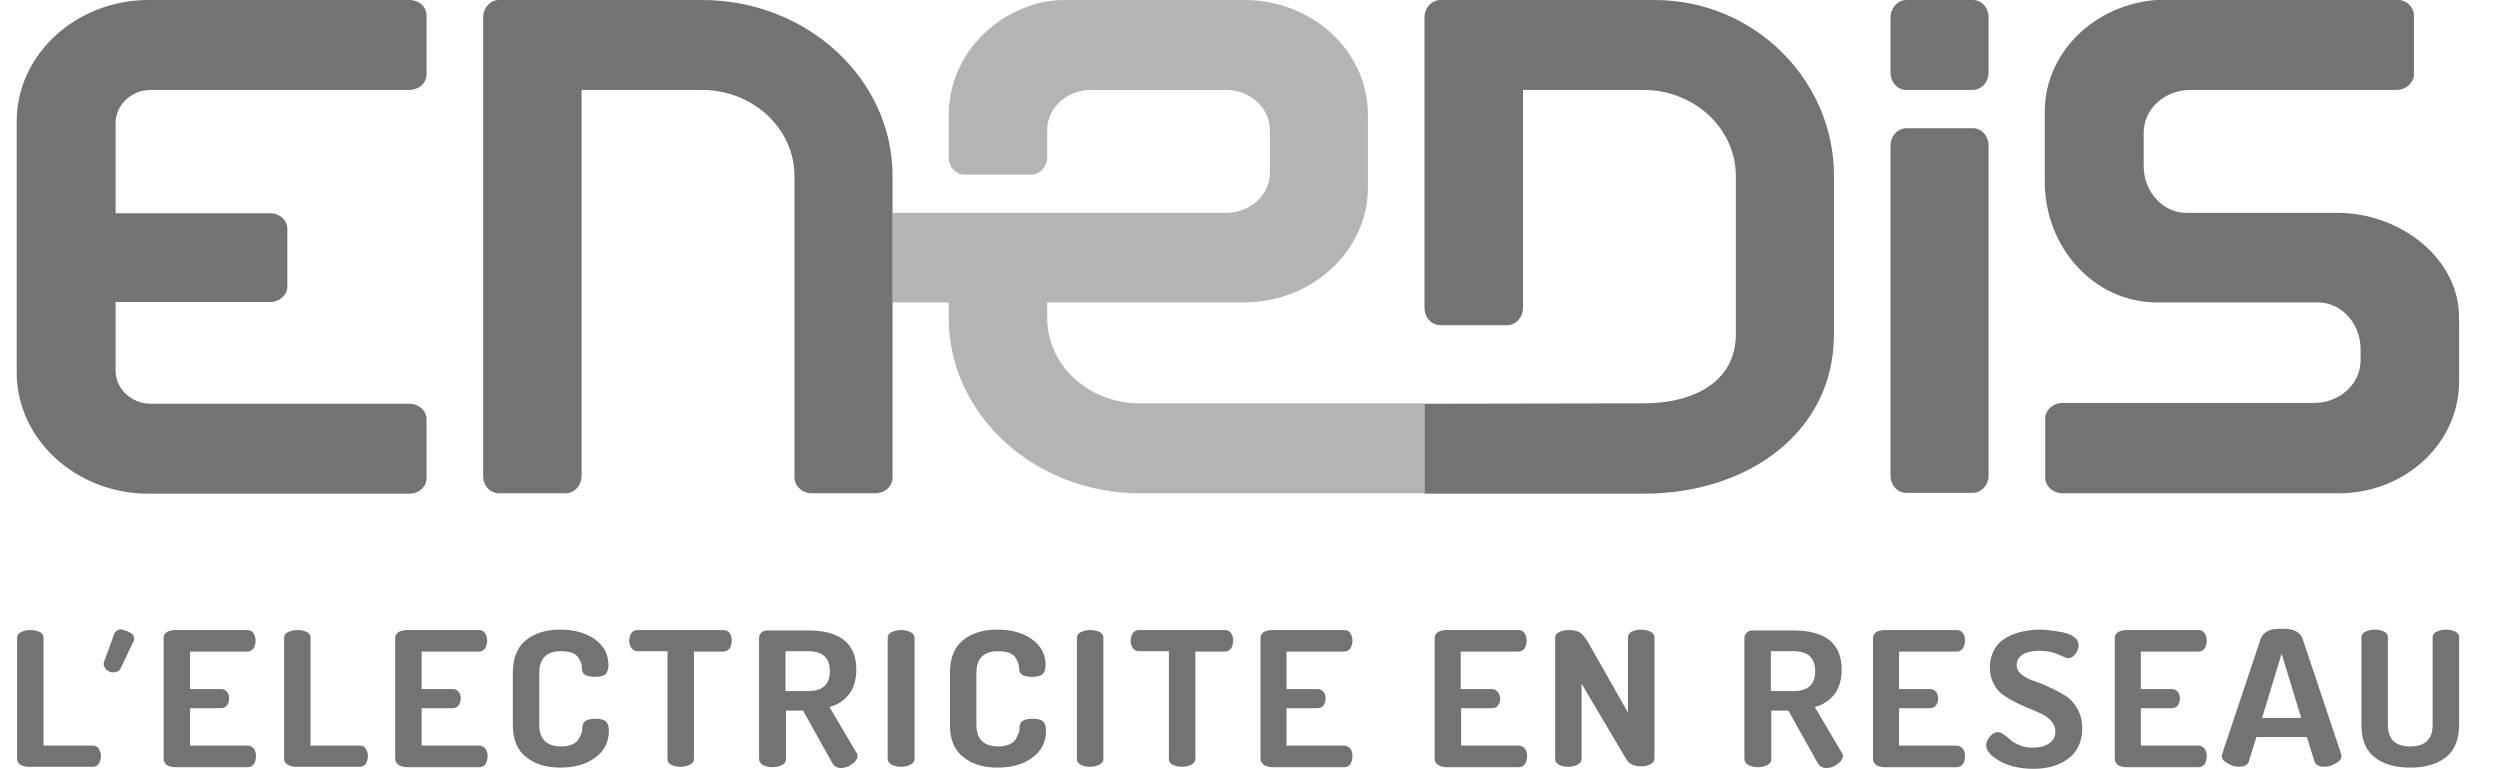 <svg width="130" height="40" viewBox="0 0 130 40" fill="none" xmlns="http://www.w3.org/2000/svg">
<g clip-path="url(#clip0)">
<path d="M0.889 39.471V33.164C0.889 33.037 0.952 32.931 1.101 32.867C1.227 32.804 1.397 32.762 1.587 32.762C1.778 32.762 1.947 32.804 2.074 32.867C2.201 32.931 2.265 33.037 2.265 33.164V38.772H4.847C4.974 38.772 5.079 38.836 5.143 38.942C5.206 39.047 5.249 39.174 5.249 39.323C5.249 39.471 5.206 39.598 5.143 39.703C5.079 39.809 4.974 39.873 4.847 39.873H1.481C1.312 39.873 1.185 39.831 1.058 39.767C0.952 39.682 0.889 39.598 0.889 39.471Z" fill="#737373"/>
<path d="M8.508 39.471V33.164C8.508 33.037 8.571 32.952 8.677 32.867C8.804 32.804 8.931 32.762 9.101 32.762H12.868C13.016 32.762 13.122 32.825 13.185 32.931C13.249 33.037 13.291 33.164 13.291 33.312C13.291 33.46 13.249 33.608 13.185 33.714C13.101 33.82 12.995 33.883 12.868 33.883H9.884V35.831H11.492C11.619 35.831 11.725 35.873 11.809 35.979C11.894 36.084 11.915 36.19 11.915 36.338C11.915 36.465 11.873 36.571 11.809 36.677C11.725 36.783 11.619 36.825 11.492 36.825H9.884V38.772H12.889C13.016 38.772 13.122 38.836 13.206 38.942C13.291 39.047 13.312 39.196 13.312 39.344C13.312 39.492 13.27 39.619 13.206 39.725C13.143 39.831 13.016 39.894 12.889 39.894H9.101C8.931 39.894 8.804 39.852 8.677 39.788C8.571 39.682 8.508 39.598 8.508 39.471Z" fill="#737373"/>
<path d="M14.773 39.471V33.164C14.773 33.037 14.836 32.931 14.984 32.867C15.111 32.804 15.28 32.762 15.471 32.762C15.661 32.762 15.831 32.804 15.958 32.867C16.085 32.931 16.148 33.037 16.148 33.164V38.772H18.73C18.857 38.772 18.963 38.836 19.026 38.942C19.09 39.047 19.132 39.174 19.132 39.323C19.132 39.471 19.09 39.598 19.026 39.703C18.963 39.809 18.857 39.873 18.73 39.873H15.386C15.217 39.873 15.09 39.831 14.963 39.767C14.836 39.682 14.773 39.598 14.773 39.471Z" fill="#737373"/>
<path d="M20.55 39.471V33.164C20.55 33.037 20.614 32.952 20.72 32.867C20.846 32.804 20.974 32.762 21.143 32.762H24.91C25.058 32.762 25.164 32.825 25.227 32.931C25.291 33.037 25.333 33.164 25.333 33.312C25.333 33.46 25.291 33.608 25.227 33.714C25.143 33.82 25.037 33.883 24.91 33.883H21.926V35.831H23.534C23.661 35.831 23.767 35.873 23.852 35.979C23.936 36.084 23.958 36.19 23.958 36.338C23.958 36.465 23.915 36.571 23.852 36.677C23.767 36.783 23.661 36.825 23.534 36.825H21.926V38.772H24.931C25.058 38.772 25.164 38.836 25.249 38.942C25.333 39.047 25.355 39.196 25.355 39.344C25.355 39.492 25.312 39.619 25.249 39.725C25.185 39.831 25.058 39.894 24.931 39.894H21.164C20.995 39.894 20.868 39.852 20.741 39.788C20.614 39.682 20.55 39.598 20.55 39.471Z" fill="#737373"/>
<path d="M26.667 37.693V34.984C26.667 34.222 26.899 33.65 27.344 33.291C27.788 32.931 28.381 32.74 29.122 32.74C29.862 32.74 30.476 32.91 30.942 33.248C31.407 33.587 31.64 34.031 31.64 34.581C31.64 34.814 31.577 34.984 31.471 35.068C31.365 35.153 31.196 35.195 30.942 35.195C30.497 35.195 30.265 35.068 30.265 34.793C30.265 34.709 30.243 34.645 30.243 34.581C30.243 34.518 30.201 34.433 30.159 34.349C30.116 34.243 30.053 34.158 29.989 34.095C29.926 34.031 29.82 33.968 29.672 33.925C29.524 33.883 29.355 33.862 29.164 33.862C28.423 33.862 28.042 34.243 28.042 34.984V37.693C28.042 38.433 28.423 38.814 29.185 38.814C29.418 38.814 29.608 38.772 29.757 38.709C29.905 38.645 30.011 38.56 30.095 38.433C30.159 38.306 30.201 38.2 30.243 38.116C30.265 38.031 30.286 37.904 30.286 37.777C30.307 37.502 30.54 37.375 30.963 37.375C31.217 37.375 31.386 37.417 31.492 37.502C31.598 37.587 31.661 37.756 31.661 37.989C31.661 38.581 31.429 39.047 30.963 39.386C30.497 39.745 29.884 39.915 29.143 39.915C28.423 39.915 27.831 39.745 27.386 39.386C26.899 39.026 26.667 38.455 26.667 37.693Z" fill="#737373"/>
<path d="M32.72 33.312C32.72 33.164 32.762 33.037 32.825 32.931C32.889 32.825 33.016 32.762 33.143 32.762H37.63C37.778 32.762 37.884 32.825 37.947 32.931C38.011 33.037 38.053 33.164 38.053 33.312C38.053 33.46 38.011 33.587 37.947 33.714C37.862 33.82 37.757 33.883 37.63 33.883H36.085V39.471C36.085 39.598 36.021 39.682 35.873 39.767C35.725 39.831 35.577 39.873 35.386 39.873C35.196 39.873 35.026 39.831 34.899 39.767C34.773 39.703 34.709 39.598 34.709 39.471V33.862H33.143C33.016 33.862 32.91 33.799 32.825 33.693C32.762 33.608 32.72 33.46 32.72 33.312Z" fill="#737373"/>
<path d="M39.471 39.471V33.164C39.471 33.058 39.513 32.974 39.598 32.889C39.682 32.804 39.788 32.783 39.915 32.783H42.011C43.682 32.783 44.529 33.461 44.529 34.815C44.529 35.344 44.402 35.767 44.148 36.106C43.894 36.423 43.556 36.656 43.132 36.762L44.529 39.132C44.571 39.175 44.593 39.217 44.593 39.281C44.593 39.45 44.508 39.598 44.317 39.725C44.127 39.873 43.937 39.937 43.725 39.937C43.513 39.937 43.365 39.831 43.259 39.64L41.757 36.953H40.868V39.492C40.868 39.619 40.804 39.704 40.656 39.788C40.529 39.852 40.36 39.894 40.169 39.894C39.979 39.894 39.831 39.852 39.682 39.788C39.534 39.683 39.471 39.598 39.471 39.471ZM40.846 35.937H42.011C42.773 35.937 43.153 35.598 43.153 34.9C43.153 34.201 42.773 33.863 42.011 33.863H40.846V35.937Z" fill="#737373"/>
<path d="M46.159 39.471V33.164C46.159 33.037 46.222 32.931 46.37 32.867C46.497 32.804 46.667 32.762 46.857 32.762C47.048 32.762 47.217 32.804 47.344 32.867C47.471 32.931 47.556 33.037 47.556 33.164V39.471C47.556 39.598 47.492 39.682 47.344 39.767C47.217 39.831 47.048 39.873 46.857 39.873C46.667 39.873 46.497 39.831 46.37 39.767C46.243 39.682 46.159 39.598 46.159 39.471Z" fill="#737373"/>
<path d="M49.397 37.693V34.984C49.397 34.222 49.63 33.65 50.074 33.291C50.519 32.931 51.111 32.74 51.852 32.74C52.593 32.74 53.206 32.91 53.672 33.248C54.138 33.587 54.37 34.031 54.37 34.581C54.37 34.814 54.307 34.984 54.201 35.068C54.095 35.153 53.926 35.195 53.672 35.195C53.227 35.195 52.995 35.068 52.995 34.793C52.995 34.709 52.974 34.645 52.974 34.581C52.974 34.518 52.931 34.433 52.889 34.349C52.846 34.243 52.783 34.158 52.72 34.095C52.656 34.031 52.55 33.968 52.402 33.925C52.254 33.883 52.085 33.862 51.894 33.862C51.153 33.862 50.773 34.243 50.773 34.984V37.693C50.773 38.433 51.153 38.814 51.915 38.814C52.148 38.814 52.339 38.772 52.487 38.709C52.635 38.645 52.741 38.56 52.825 38.433C52.889 38.306 52.931 38.2 52.974 38.116C53.016 38.031 53.016 37.904 53.016 37.777C53.037 37.502 53.27 37.375 53.693 37.375C53.947 37.375 54.116 37.417 54.222 37.502C54.328 37.587 54.392 37.756 54.392 37.989C54.392 38.581 54.159 39.047 53.693 39.386C53.227 39.745 52.614 39.915 51.873 39.915C51.153 39.915 50.561 39.745 50.116 39.386C49.63 39.026 49.397 38.455 49.397 37.693Z" fill="#737373"/>
<path d="M56 39.471V33.164C56 33.037 56.063 32.931 56.212 32.867C56.339 32.804 56.508 32.762 56.698 32.762C56.889 32.762 57.058 32.804 57.185 32.867C57.312 32.931 57.376 33.037 57.376 33.164V39.471C57.376 39.598 57.312 39.682 57.164 39.767C57.016 39.831 56.868 39.873 56.677 39.873C56.487 39.873 56.317 39.831 56.191 39.767C56.063 39.682 56 39.598 56 39.471Z" fill="#737373"/>
<path d="M58.794 33.312C58.794 33.164 58.836 33.037 58.9 32.931C58.963 32.825 59.09 32.762 59.217 32.762H63.704C63.852 32.762 63.958 32.825 64.021 32.931C64.085 33.037 64.127 33.164 64.127 33.312C64.127 33.46 64.085 33.587 64.021 33.714C63.937 33.82 63.831 33.883 63.704 33.883H62.159V39.471C62.159 39.598 62.095 39.682 61.947 39.767C61.799 39.831 61.651 39.873 61.46 39.873C61.27 39.873 61.1 39.831 60.974 39.767C60.846 39.703 60.783 39.598 60.783 39.471V33.862H59.217C59.09 33.862 58.984 33.799 58.9 33.693C58.836 33.608 58.794 33.46 58.794 33.312Z" fill="#737373"/>
<path d="M65.545 39.471V33.164C65.545 33.037 65.609 32.952 65.714 32.867C65.841 32.804 65.968 32.762 66.138 32.762H69.905C70.053 32.762 70.159 32.825 70.222 32.931C70.286 33.037 70.328 33.164 70.328 33.312C70.328 33.46 70.286 33.608 70.222 33.714C70.138 33.82 70.032 33.883 69.905 33.883H66.9V35.831H68.508C68.635 35.831 68.741 35.873 68.825 35.979C68.91 36.084 68.931 36.19 68.931 36.338C68.931 36.465 68.889 36.571 68.825 36.677C68.741 36.783 68.635 36.825 68.508 36.825H66.9V38.772H69.905C70.032 38.772 70.138 38.836 70.222 38.942C70.307 39.047 70.328 39.196 70.328 39.344C70.328 39.492 70.286 39.619 70.222 39.725C70.159 39.831 70.032 39.894 69.905 39.894H66.159C65.989 39.894 65.862 39.852 65.735 39.788C65.609 39.682 65.545 39.598 65.545 39.471Z" fill="#737373"/>
<path d="M74.603 39.471V33.164C74.603 33.037 74.667 32.952 74.772 32.867C74.9 32.804 75.026 32.762 75.196 32.762H78.963C79.111 32.762 79.217 32.825 79.28 32.931C79.344 33.037 79.386 33.164 79.386 33.312C79.386 33.46 79.344 33.608 79.28 33.714C79.196 33.82 79.09 33.883 78.963 33.883H75.958V35.831H77.566C77.693 35.831 77.799 35.873 77.884 35.979C77.968 36.084 78.011 36.19 78.011 36.338C78.011 36.465 77.968 36.571 77.905 36.677C77.841 36.783 77.714 36.825 77.587 36.825H75.979V38.772H78.984C79.111 38.772 79.217 38.836 79.302 38.942C79.386 39.047 79.407 39.196 79.407 39.344C79.407 39.492 79.365 39.619 79.302 39.725C79.238 39.831 79.111 39.894 78.984 39.894H75.217C75.048 39.894 74.921 39.852 74.794 39.788C74.645 39.682 74.603 39.598 74.603 39.471Z" fill="#737373"/>
<path d="M80.868 39.47V33.163C80.868 33.036 80.931 32.931 81.079 32.867C81.206 32.804 81.376 32.761 81.566 32.761C81.82 32.761 82.01 32.804 82.159 32.888C82.286 32.973 82.434 33.163 82.603 33.439L84.656 37.058V33.142C84.656 33.015 84.72 32.91 84.847 32.846C84.974 32.783 85.143 32.74 85.333 32.74C85.524 32.74 85.693 32.783 85.82 32.846C85.947 32.91 86.032 33.015 86.032 33.142V39.449C86.032 39.576 85.968 39.661 85.82 39.745C85.693 39.809 85.524 39.851 85.333 39.851C84.952 39.851 84.698 39.724 84.55 39.449L82.243 35.555V39.47C82.243 39.597 82.18 39.682 82.032 39.767C81.905 39.83 81.735 39.873 81.545 39.873C81.355 39.873 81.185 39.83 81.058 39.767C80.931 39.682 80.868 39.597 80.868 39.47Z" fill="#737373"/>
<path d="M90.709 39.471V33.164C90.709 33.058 90.751 32.974 90.836 32.889C90.921 32.804 91.026 32.783 91.153 32.783H93.249C94.921 32.783 95.767 33.461 95.767 34.815C95.767 35.344 95.64 35.767 95.386 36.106C95.132 36.423 94.794 36.656 94.37 36.762L95.767 39.132C95.809 39.175 95.831 39.217 95.831 39.281C95.831 39.45 95.746 39.598 95.555 39.725C95.365 39.873 95.175 39.937 94.963 39.937C94.751 39.937 94.603 39.831 94.497 39.64L92.995 36.953H92.106V39.492C92.106 39.619 92.042 39.704 91.894 39.788C91.767 39.852 91.598 39.894 91.407 39.894C91.217 39.894 91.069 39.852 90.921 39.788C90.772 39.683 90.709 39.598 90.709 39.471ZM92.085 35.937H93.249C94.011 35.937 94.391 35.598 94.391 34.9C94.391 34.201 94.011 33.863 93.249 33.863H92.085V35.937Z" fill="#737373"/>
<path d="M97.397 39.471V33.164C97.397 33.037 97.46 32.952 97.566 32.867C97.693 32.804 97.82 32.762 97.989 32.762H101.757C101.905 32.762 102.011 32.825 102.074 32.931C102.159 33.037 102.18 33.164 102.18 33.312C102.18 33.46 102.138 33.608 102.074 33.714C101.989 33.82 101.884 33.883 101.757 33.883H98.751V35.831H100.36C100.487 35.831 100.593 35.873 100.677 35.979C100.762 36.084 100.783 36.19 100.783 36.338C100.783 36.465 100.741 36.571 100.677 36.677C100.593 36.783 100.487 36.825 100.36 36.825H98.751V38.772H101.757C101.884 38.772 101.989 38.836 102.074 38.942C102.159 39.047 102.18 39.196 102.18 39.344C102.18 39.492 102.138 39.619 102.074 39.725C102.011 39.831 101.884 39.894 101.757 39.894H97.989C97.82 39.894 97.693 39.852 97.566 39.788C97.46 39.682 97.397 39.598 97.397 39.471Z" fill="#737373"/>
<path d="M103.28 38.751C103.28 38.603 103.344 38.455 103.471 38.306C103.598 38.158 103.725 38.074 103.894 38.074C103.979 38.074 104.085 38.116 104.212 38.2C104.317 38.285 104.444 38.37 104.55 38.476C104.656 38.581 104.825 38.666 105.016 38.751C105.228 38.836 105.439 38.878 105.693 38.878C106.032 38.878 106.307 38.814 106.54 38.666C106.772 38.518 106.878 38.306 106.878 38.031C106.878 37.841 106.815 37.671 106.688 37.523C106.561 37.375 106.413 37.248 106.201 37.142C105.989 37.036 105.778 36.952 105.545 36.846C105.312 36.761 105.058 36.656 104.825 36.529C104.571 36.402 104.36 36.275 104.148 36.127C103.937 35.978 103.788 35.788 103.661 35.534C103.534 35.28 103.471 35.005 103.471 34.709C103.471 34.37 103.556 34.052 103.704 33.777C103.852 33.502 104.063 33.312 104.317 33.163C104.571 33.015 104.847 32.91 105.143 32.846C105.439 32.783 105.735 32.74 106.074 32.74C106.265 32.74 106.455 32.761 106.645 32.783C106.857 32.804 107.069 32.846 107.302 32.888C107.534 32.952 107.725 33.015 107.873 33.142C108.021 33.248 108.085 33.396 108.085 33.544C108.085 33.693 108.042 33.841 107.936 33.989C107.831 34.137 107.704 34.222 107.534 34.222C107.471 34.222 107.302 34.158 107.026 34.031C106.751 33.904 106.434 33.841 106.074 33.841C105.693 33.841 105.397 33.904 105.185 34.031C104.974 34.158 104.868 34.349 104.868 34.581C104.868 34.772 104.952 34.941 105.122 35.068C105.291 35.216 105.503 35.322 105.757 35.407C106.011 35.492 106.286 35.597 106.582 35.745C106.878 35.873 107.153 36.021 107.386 36.169C107.64 36.317 107.852 36.55 108.021 36.846C108.19 37.142 108.275 37.481 108.275 37.883C108.275 38.539 108.042 39.068 107.577 39.428C107.111 39.788 106.497 39.978 105.757 39.978C105.079 39.978 104.508 39.851 104.021 39.597C103.534 39.322 103.28 39.047 103.28 38.751Z" fill="#737373"/>
<path d="M109.968 39.471V33.164C109.968 33.037 110.032 32.952 110.138 32.867C110.265 32.804 110.392 32.762 110.561 32.762H114.328C114.476 32.762 114.582 32.825 114.645 32.931C114.709 33.037 114.751 33.164 114.751 33.312C114.751 33.46 114.709 33.608 114.645 33.714C114.561 33.82 114.455 33.883 114.328 33.883H111.323V35.831H112.931C113.058 35.831 113.164 35.873 113.249 35.979C113.333 36.084 113.354 36.19 113.354 36.338C113.354 36.465 113.312 36.571 113.249 36.677C113.185 36.783 113.058 36.825 112.931 36.825H111.323V38.772H114.328C114.455 38.772 114.561 38.836 114.645 38.942C114.73 39.047 114.751 39.196 114.751 39.344C114.751 39.492 114.709 39.619 114.645 39.725C114.582 39.831 114.455 39.894 114.328 39.894H110.561C110.392 39.894 110.265 39.852 110.138 39.788C110.032 39.682 109.968 39.598 109.968 39.471Z" fill="#737373"/>
<path d="M122.794 37.693V33.142C122.794 33.015 122.857 32.91 123.005 32.846C123.132 32.783 123.302 32.74 123.492 32.74C123.683 32.74 123.852 32.783 123.979 32.846C124.106 32.91 124.169 33.015 124.169 33.142V37.693C124.169 38.433 124.55 38.814 125.333 38.814C126.116 38.814 126.497 38.433 126.497 37.693V33.142C126.497 33.015 126.561 32.91 126.709 32.846C126.836 32.783 127.005 32.74 127.196 32.74C127.386 32.74 127.556 32.783 127.683 32.846C127.81 32.91 127.873 33.015 127.873 33.142V37.693C127.873 38.455 127.64 39.026 127.175 39.386C126.709 39.745 126.095 39.915 125.333 39.915C124.571 39.915 123.936 39.745 123.492 39.386C123.026 39.026 122.794 38.476 122.794 37.693Z" fill="#737373"/>
<path d="M5.968 32.889C5.968 32.889 6.138 32.677 6.37 32.74C6.37 32.74 6.772 32.846 6.921 33.016C6.921 33.016 7.026 33.185 6.942 33.354L6.243 34.815C6.243 34.815 6.116 34.984 5.841 34.963C5.841 34.963 5.672 34.963 5.524 34.815C5.524 34.815 5.312 34.603 5.418 34.391L5.968 32.889Z" fill="#737373"/>
<path d="M119.958 38.327L120.36 39.618C120.423 39.787 120.593 39.872 120.889 39.872C121.122 39.872 121.227 39.808 121.439 39.703C121.651 39.597 121.757 39.47 121.757 39.3C121.757 39.279 121.757 39.258 121.735 39.195L119.725 33.184C119.661 33.036 119.556 32.909 119.386 32.824C119.175 32.697 118.857 32.697 118.645 32.697C118.434 32.697 118.116 32.697 117.905 32.824C117.757 32.909 117.63 33.036 117.566 33.184L115.556 39.195C115.534 39.258 115.534 39.279 115.534 39.3C115.534 39.47 115.64 39.597 115.852 39.703C116.063 39.808 116.169 39.872 116.402 39.872C116.698 39.872 116.868 39.787 116.931 39.618L117.333 38.327H119.958ZM117.63 37.332L118.645 33.988L119.661 37.332H117.63Z" fill="#737373"/>
<path d="M59.259 20.974C56.614 20.974 54.455 19.005 54.455 16.529V15.725H64.698C68.233 15.725 71.132 13.037 71.132 9.757V5.968C71.132 2.667 68.254 0 64.698 0H55.767C55.259 0 54.773 0 54.264 0.106C51.365 0.741 49.333 3.196 49.333 5.968V8.169C49.333 8.677 49.693 9.079 50.159 9.079H53.63C54.074 9.079 54.455 8.677 54.455 8.169V7.619V6.751C54.455 5.608 55.471 4.677 56.741 4.677H63.746C64.995 4.677 66.032 5.608 66.032 6.751V8.995C66.032 10.138 65.016 11.069 63.746 11.069H46.413V15.725H49.333V16.529C49.333 21.566 53.799 25.651 59.28 25.651H74.074V20.974H59.259Z" fill="#B4B4B4"/>
<path d="M36.508 4.677C39.153 4.677 41.312 6.688 41.312 9.143V24.825C41.312 25.27 41.714 25.651 42.222 25.651H45.503C46.011 25.651 46.413 25.291 46.413 24.825V9.143C46.413 4.106 41.968 0 36.508 0H25.947C25.503 0 25.122 0.402 25.122 0.91V24.741C25.122 25.249 25.482 25.651 25.947 25.651H29.418C29.862 25.651 30.243 25.249 30.243 24.741V4.677H36.508Z" fill="#737373"/>
<path d="M7.831 4.677H21.291C21.778 4.677 22.18 4.317 22.18 3.873V0.804C22.18 0.36 21.799 0 21.291 0H7.725C3.958 0 0.868 2.836 0.868 6.307V19.365C0.868 22.836 3.936 25.672 7.725 25.672H21.291C21.778 25.672 22.18 25.312 22.18 24.868V21.799C22.18 21.355 21.778 20.995 21.291 20.995H7.831C6.836 20.995 6.011 20.212 6.011 19.28V15.704H14.053C14.54 15.704 14.942 15.344 14.942 14.899V11.894C14.942 11.45 14.54 11.09 14.053 11.09H6.011V6.392C6.011 5.46 6.836 4.677 7.831 4.677Z" fill="#737373"/>
<path d="M127.873 16.804C127.873 16.571 127.873 16.338 127.852 16.084C127.598 13.227 124.656 11.069 121.566 11.069H113.884H113.693C112.466 11.069 111.471 9.968 111.471 8.635V6.899C111.471 5.672 112.55 4.677 113.905 4.677H116.931H116.952H124.614C125.016 4.677 125.354 4.444 125.481 4.106C125.524 4.021 125.524 3.936 125.524 3.852V0.804C125.524 0.359 125.122 -0.021 124.614 -0.021H112.656C109.185 -0.021 106.328 2.582 106.328 5.799V9.439C106.328 12.91 108.931 15.725 112.148 15.725H120.529C121.757 15.725 122.751 16.825 122.751 18.158V18.73C122.751 19.957 121.672 20.952 120.339 20.952H107.259C106.857 20.952 106.518 21.185 106.392 21.523C106.349 21.608 106.349 21.693 106.349 21.777V24.825C106.349 25.27 106.751 25.651 107.259 25.651H117.968H121.608C125.079 25.651 127.873 23.047 127.873 19.83V16.804V16.804Z" fill="#737373"/>
<path d="M86.032 0H74.899C74.455 0 74.074 0.402 74.074 0.91V16C74.074 16.508 74.434 16.91 74.899 16.91H78.37C78.815 16.91 79.196 16.508 79.196 16V4.677H85.46C88.106 4.677 90.264 6.688 90.264 9.143V17.376C90.264 19.831 88.106 20.974 85.46 20.974L74.074 20.995V25.672H85.46C90.921 25.672 95.365 22.455 95.365 17.397V9.101C95.365 4.254 91.302 0 86.032 0Z" fill="#737373"/>
<path d="M103.407 16.148V7.576C103.407 7.068 103.048 6.666 102.582 6.666H99.132C98.688 6.666 98.307 7.068 98.307 7.576V16.148V24.719C98.307 25.227 98.667 25.629 99.132 25.629H102.582C103.026 25.629 103.407 25.227 103.407 24.719V16.148Z" fill="#737373"/>
<path d="M103.407 1.947V0.91C103.407 0.402 103.048 0 102.582 0H99.132C98.688 0 98.307 0.402 98.307 0.91V1.947V3.767C98.307 4.275 98.667 4.677 99.132 4.677H102.582C103.026 4.677 103.407 4.275 103.407 3.767V1.947Z" fill="#737373"/>
</g>
<defs>
<clipPath id="clip0">
<rect width="130" height="40" fill="white"/>
</clipPath>
</defs>
</svg>
